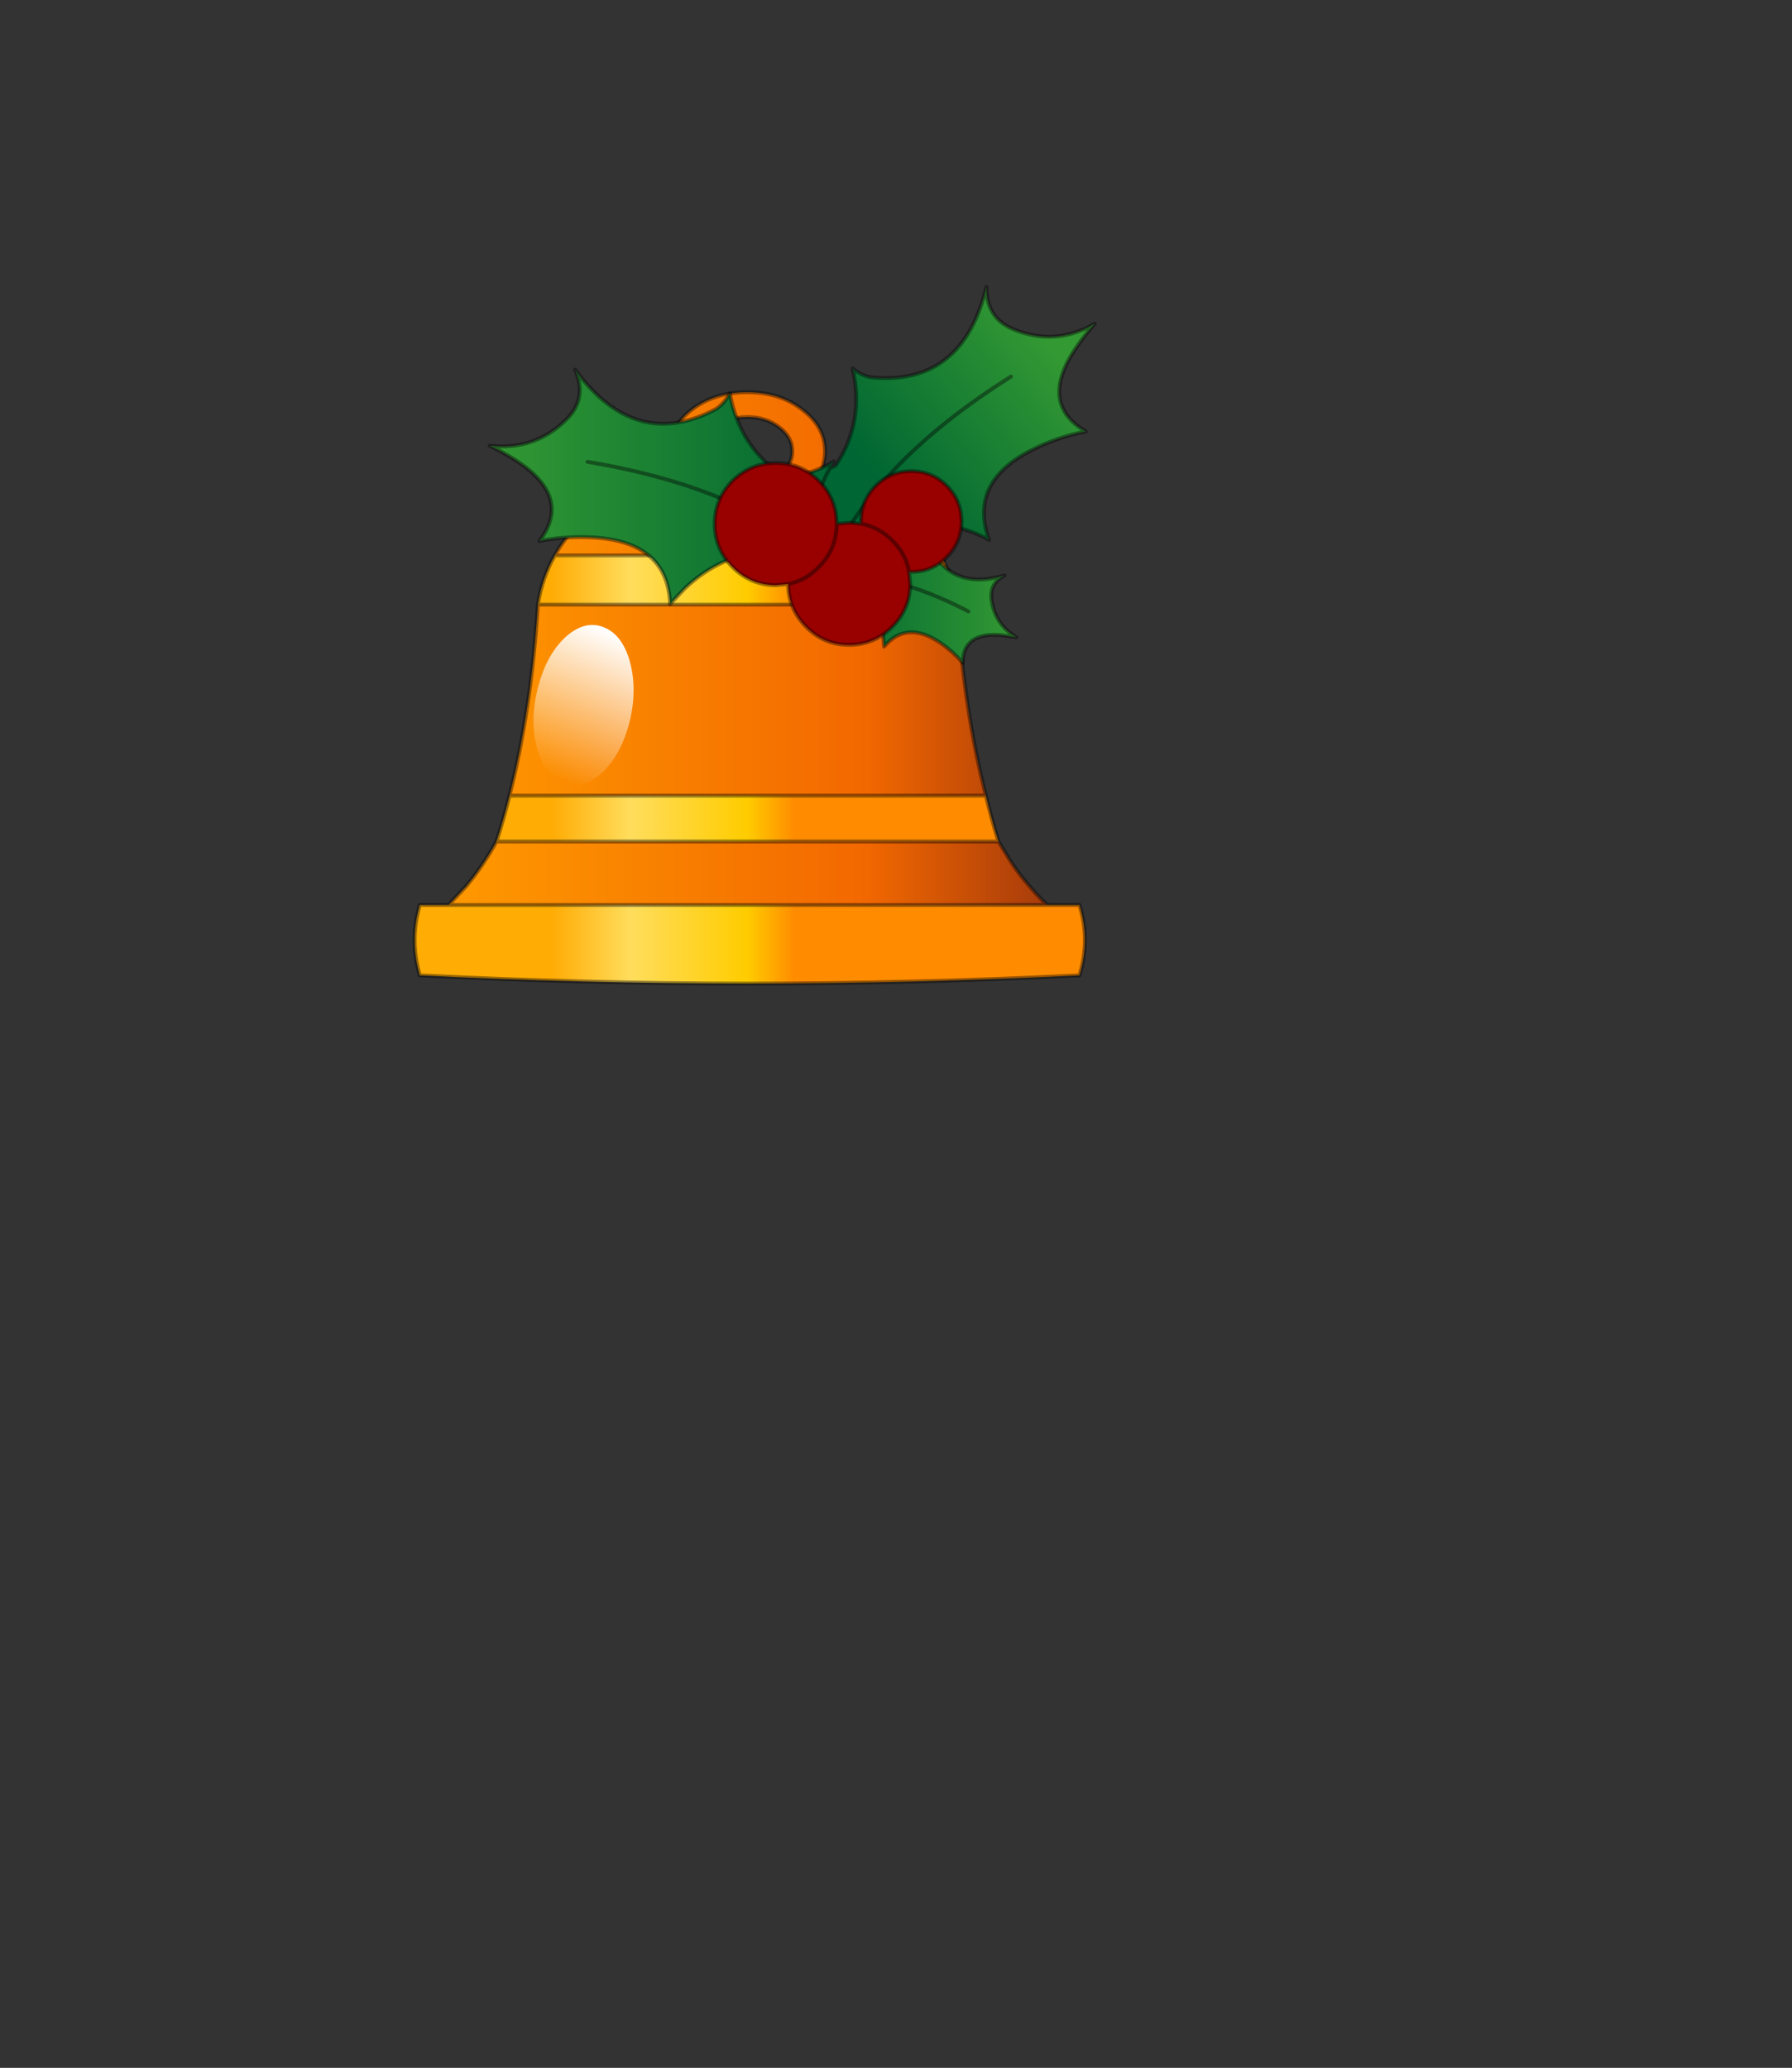 <?xml version="1.0" encoding="UTF-8" standalone="no"?>
<svg xmlns:xlink="http://www.w3.org/1999/xlink" height="531.5px" width="460.6px" xmlns="http://www.w3.org/2000/svg">
  <rect width="100%" height="100%" fill="#333333" stroke="none"/>
  <g transform="matrix(1.0, 0.0, 0.0, 1.0, 193.65, 334.05)">
    <use height="180.05" transform="matrix(1.0, 0.0, 0.0, 1.0, -87.6, -260.8)" width="175.85" xlink:href="#shape0"/>
  </g>
  <defs>
    <g id="shape0" transform="matrix(1.0, 0.0, 0.0, 1.0, 87.6, 260.8)">
      <path d="M10.0 -218.05 Q10.0 -221.75 6.55 -224.3 3.2 -226.85 -1.55 -226.85 -6.35 -226.85 -9.65 -224.3 -13.05 -221.75 -13.05 -218.05 -13.05 -214.45 -9.65 -211.9 L-1.5 -212.2 6.55 -211.9 Q10.0 -214.45 10.0 -218.05 M-51.05 -191.3 Q-42.5 -206.8 -19.15 -210.75 -21.55 -214.05 -21.55 -218.05 -21.55 -224.4 -15.75 -228.85 -9.9 -233.25 -1.55 -233.25 6.75 -233.25 12.45 -228.85 18.4 -224.4 18.4 -218.05 18.4 -214.05 16.1 -210.8 25.2 -209.25 32.2 -206.05 42.95 -200.85 48.2 -191.3 L-51.05 -191.3 M52.35 -178.65 Q54.1 -151.6 59.75 -129.55 L-62.7 -129.55 Q-57.1 -151.6 -55.4 -178.65 L52.35 -178.65 M63.0 -117.75 L64.9 -114.65 Q67.55 -110.15 70.95 -106.3 73.1 -103.75 75.5 -101.45 L-78.35 -101.45 -73.8 -106.3 Q-69.5 -111.5 -66.05 -117.75 L63.0 -117.75" fill="url(#gradient0)" fill-rule="evenodd" stroke="none"/>
      <path d="M48.2 -191.3 Q51.2 -185.65 52.35 -178.65 L-55.4 -178.65 Q-54.3 -185.65 -51.05 -191.3 L48.2 -191.3 M59.75 -129.55 Q61.2 -123.45 63.0 -117.75 L-66.05 -117.75 Q-64.2 -123.45 -62.7 -129.55 L59.75 -129.55 M75.5 -101.45 L83.8 -101.45 Q86.6 -92.45 83.8 -83.35 -1.65 -79.15 -85.75 -83.35 -88.4 -92.45 -85.75 -101.45 L-78.35 -101.45 75.5 -101.45" fill="url(#gradient1)" fill-rule="evenodd" stroke="none"/>
      <path d="M10.0 -218.05 Q10.0 -214.45 6.55 -211.9 L-1.5 -212.2 -9.65 -211.9 Q-13.05 -214.45 -13.05 -218.05 -13.05 -221.75 -9.65 -224.3 -6.35 -226.85 -1.55 -226.85 3.2 -226.85 6.55 -224.3 10.0 -221.75 10.0 -218.05 M-51.05 -191.3 Q-42.5 -206.8 -19.15 -210.75 -21.55 -214.05 -21.55 -218.05 -21.55 -224.4 -15.75 -228.85 -9.9 -233.25 -1.55 -233.25 6.75 -233.25 12.45 -228.85 18.4 -224.4 18.4 -218.05 18.4 -214.05 16.1 -210.8 25.2 -209.25 32.2 -206.05 42.95 -200.85 48.2 -191.3 51.2 -185.65 52.35 -178.65 54.1 -151.6 59.75 -129.55 61.2 -123.45 63.0 -117.75 L64.9 -114.65 Q67.55 -110.15 70.95 -106.3 73.1 -103.75 75.5 -101.45 L83.8 -101.45 Q86.6 -92.45 83.8 -83.35 -1.65 -79.15 -85.75 -83.35 -88.4 -92.45 -85.75 -101.45 L-78.35 -101.45 -73.8 -106.3 Q-69.5 -111.5 -66.05 -117.75 -64.2 -123.45 -62.7 -129.55 -57.1 -151.6 -55.4 -178.65 -54.3 -185.65 -51.05 -191.3 L48.2 -191.3 M-55.4 -178.65 L52.35 -178.65 M59.75 -129.55 L-62.7 -129.55 M-66.05 -117.75 L63.0 -117.75 M-78.35 -101.45 L75.5 -101.45" fill="none" stroke="#000000" stroke-linecap="round" stroke-linejoin="round" stroke-opacity="0.4" stroke-width="1.0"/>
      <path d="M-31.65 -163.6 Q-29.8 -156.3 -31.95 -148.05 -34.2 -139.7 -39.1 -135.25 -44.15 -130.85 -49.0 -132.75 -53.75 -134.75 -55.7 -142.0 -57.55 -149.25 -55.3 -157.6 -53.15 -165.85 -48.2 -170.4 -43.2 -174.8 -38.4 -172.8 -33.55 -170.85 -31.65 -163.6" fill="url(#gradient2)" fill-rule="evenodd" stroke="none"/>
      <path d="M19.7 -213.75 L21.1 -214.35 Q28.65 -225.55 25.5 -239.35 27.8 -237.5 30.3 -237.05 53.75 -234.8 59.9 -260.3 59.8 -252.35 66.75 -249.45 77.5 -244.95 87.75 -250.85 85.25 -248.05 83.2 -245.05 73.0 -230.4 85.45 -223.15 78.0 -221.7 71.4 -218.3 55.2 -210.05 60.6 -195.25 58.3 -196.6 55.75 -197.45 40.75 -203.0 28.45 -195.9 L27.35 -198.15 26.95 -195.0 Q23.05 -192.55 19.4 -188.65 L19.35 -188.65 19.2 -189.2 Q19.2 -192.0 18.85 -194.7 18.4 -199.6 16.35 -203.65 16.8 -208.9 19.7 -213.75 M66.2 -237.25 Q30.9 -215.05 19.35 -188.65 30.9 -215.05 66.2 -237.25 M14.55 -212.65 L9.25 -211.75 7.6 -212.8 Q11.25 -212.45 14.55 -212.65 M19.2 -188.6 L19.35 -188.5 19.2 -188.5 19.2 -188.6" fill="url(#gradient3)" fill-rule="evenodd" stroke="none"/>
      <path d="M19.7 -213.75 Q16.8 -208.9 16.35 -203.65 15.95 -199.1 17.4 -194.4 18.1 -191.75 19.2 -189.2 L19.35 -188.65 19.4 -188.65 19.4 -188.6 19.35 -188.5 19.2 -188.6 Q-1.65 -197.85 -17.7 -182.75 L-21.4 -178.8 Q-22.05 -194.45 -40.25 -195.85 -47.6 -196.4 -55.0 -195.0 -46.35 -206.4 -61.4 -215.95 -64.5 -217.9 -67.8 -219.5 -56.1 -218.15 -47.9 -226.4 -42.65 -231.7 -45.85 -239.05 -30.25 -217.8 -9.5 -229.0 -7.5 -230.4 -6.05 -232.95 -3.55 -219.05 7.75 -211.65 L9.25 -211.75 14.55 -212.65 Q17.65 -213.65 20.7 -215.45 L19.7 -213.75 M-42.65 -215.35 Q-1.55 -208.5 19.2 -188.65 L19.35 -188.5 19.2 -188.65 Q-1.55 -208.5 -42.65 -215.35" fill="url(#gradient4)" fill-rule="evenodd" stroke="none"/>
      <path d="M28.45 -195.9 Q29.8 -193.6 31.85 -192.05 39.25 -191.55 45.0 -196.85 44.8 -195.25 45.25 -193.9 50.65 -182.1 64.55 -186.15 60.65 -184.1 61.2 -179.95 62.05 -173.55 67.6 -170.25 L63.7 -170.8 Q53.9 -171.65 53.8 -163.7 51.05 -166.85 47.65 -169.1 39.25 -174.55 33.6 -167.85 L33.35 -170.8 Q31.35 -182.9 19.05 -185.75 L18.95 -185.8 21.9 -187.65 Q25.8 -190.5 26.95 -195.0 L27.35 -198.15 28.45 -195.9 M55.25 -176.9 Q34.75 -187.6 19.05 -185.75 34.75 -187.6 55.25 -176.9" fill="url(#gradient5)" fill-rule="evenodd" stroke="none"/>
      <path d="M28.45 -195.9 Q40.75 -203.0 55.75 -197.45 58.3 -196.6 60.6 -195.25 55.2 -210.05 71.4 -218.3 78.0 -221.7 85.45 -223.15 73.0 -230.4 83.2 -245.05 85.25 -248.05 87.75 -250.85 77.5 -244.95 66.75 -249.45 59.8 -252.35 59.9 -260.3 53.75 -234.8 30.3 -237.05 27.8 -237.5 25.5 -239.35 28.65 -225.55 21.1 -214.35 L19.7 -213.75 Q16.8 -208.9 16.35 -203.65 18.4 -199.6 18.85 -194.7 19.2 -192.0 19.2 -189.2 L19.35 -188.65 Q30.9 -215.05 66.2 -237.25 M9.25 -211.75 L14.55 -212.65 Q11.25 -212.45 7.6 -212.8 L9.25 -211.75 7.75 -211.65 Q-3.55 -219.05 -6.05 -232.95 -7.5 -230.4 -9.5 -229.0 -30.25 -217.8 -45.85 -239.05 -42.65 -231.7 -47.9 -226.4 -56.1 -218.15 -67.8 -219.5 -64.5 -217.9 -61.4 -215.95 -46.35 -206.4 -55.0 -195.0 -47.6 -196.4 -40.25 -195.85 -22.05 -194.45 -21.4 -178.8 L-17.7 -182.75 Q-1.65 -197.85 19.2 -188.6 L19.35 -188.5 19.2 -188.65 Q-1.55 -208.5 -42.65 -215.35 M14.55 -212.65 Q17.65 -213.65 20.7 -215.45 L19.7 -213.75 M19.05 -185.75 Q31.35 -182.9 33.35 -170.8 L33.6 -167.85 Q39.25 -174.55 47.65 -169.1 51.05 -166.85 53.8 -163.7 53.9 -171.65 63.7 -170.8 L67.6 -170.25 Q62.05 -173.55 61.2 -179.95 60.65 -184.1 64.55 -186.15 50.65 -182.1 45.25 -193.9 44.8 -195.25 45.0 -196.85 39.25 -191.55 31.85 -192.05 29.8 -193.6 28.45 -195.9 L27.35 -198.15 26.95 -195.0 Q25.8 -190.5 21.9 -187.65 L18.95 -185.8 M19.05 -185.75 Q34.75 -187.6 55.25 -176.9 M19.4 -188.6 L19.5 -188.45 19.35 -188.5 M19.2 -188.5 L19.2 -188.6 M19.4 -188.65 L19.35 -188.65 M19.4 -188.6 L19.4 -188.65 Q23.05 -192.55 26.95 -195.0 M16.35 -203.65 Q15.95 -199.1 17.4 -194.4 18.1 -191.75 19.2 -189.2" fill="none" stroke="#000000" stroke-linecap="round" stroke-linejoin="round" stroke-opacity="0.4" stroke-width="1.0"/>
      <path d="M18.95 -185.8 L18.85 -185.8 19.05 -185.75" fill="none" stroke="#ff0000" stroke-linecap="round" stroke-linejoin="round" stroke-width="1.0"/>
      <path d="M24.6 -199.7 L27.65 -199.45 27.65 -200.0 Q27.65 -205.4 31.45 -209.2 35.3 -212.95 40.55 -212.95 45.95 -212.95 49.7 -209.2 53.5 -205.4 53.5 -200.0 53.5 -194.7 49.7 -190.85 45.95 -187.05 40.55 -187.05 L40.0 -187.05 40.3 -184.05 Q40.3 -177.55 35.7 -172.95 31.05 -168.3 24.6 -168.3 18.1 -168.3 13.55 -172.95 8.95 -177.55 8.95 -183.95 L5.75 -183.65 Q-0.7 -183.65 -5.35 -188.3 -9.95 -192.9 -9.95 -199.4 -9.95 -205.85 -5.35 -210.5 -0.7 -215.05 5.75 -215.05 12.25 -215.05 16.8 -210.5 21.4 -205.85 21.4 -199.4 L24.6 -199.7 M8.95 -183.95 Q13.4 -184.8 16.8 -188.3 21.4 -192.9 21.4 -199.4 21.4 -192.9 16.8 -188.3 13.4 -184.8 8.95 -183.95 M40.0 -187.05 Q39.25 -191.6 35.7 -195.15 32.2 -198.6 27.65 -199.45 32.2 -198.6 35.7 -195.15 39.25 -191.6 40.0 -187.05" fill="#990000" fill-rule="evenodd" stroke="none"/>
      <path d="M24.6 -199.7 L27.65 -199.45 27.65 -200.0 Q27.65 -205.4 31.45 -209.2 35.3 -212.95 40.55 -212.95 45.95 -212.95 49.7 -209.2 53.5 -205.4 53.5 -200.0 53.5 -194.7 49.7 -190.85 45.95 -187.05 40.55 -187.05 L40.0 -187.05 40.3 -184.05 Q40.3 -177.55 35.7 -172.95 31.05 -168.3 24.6 -168.3 18.1 -168.3 13.55 -172.95 8.95 -177.55 8.95 -183.95 L5.75 -183.65 Q-0.7 -183.65 -5.35 -188.3 -9.95 -192.9 -9.95 -199.4 -9.95 -205.85 -5.35 -210.5 -0.7 -215.05 5.75 -215.05 12.25 -215.05 16.8 -210.5 21.4 -205.85 21.4 -199.4 L24.6 -199.7 M27.65 -199.45 Q32.2 -198.6 35.7 -195.15 39.25 -191.6 40.0 -187.05 M21.4 -199.4 Q21.4 -192.9 16.8 -188.3 13.4 -184.8 8.95 -183.95" fill="none" stroke="#000000" stroke-linecap="round" stroke-linejoin="round" stroke-opacity="0.4" stroke-width="1.0"/>
    </g>
    <linearGradient gradientTransform="matrix(0.094, 0.0, 0.0, 0.01, -1.5, -109.65)" gradientUnits="userSpaceOnUse" id="gradient0" spreadMethod="pad" x1="-819.2" x2="819.2">
      <stop offset="0.0" stop-color="#ff9900"/>
      <stop offset="0.698" stop-color="#f26800"/>
      <stop offset="1.0" stop-color="#a63b0b"/>
    </linearGradient>
    <linearGradient gradientTransform="matrix(0.038, 0.0, 0.0, 0.012, -20.55, -90.35)" gradientUnits="userSpaceOnUse" id="gradient1" spreadMethod="pad" x1="-819.2" x2="819.2">
      <stop offset="0.0" stop-color="#ffac05"/>
      <stop offset="0.322" stop-color="#ffdd5c"/>
      <stop offset="0.804" stop-color="#ffcc00"/>
      <stop offset="1.0" stop-color="#ff8c00"/>
    </linearGradient>
    <linearGradient gradientTransform="matrix(-0.006, 0.024, -0.014, -0.006, -43.65, -152.8)" gradientUnits="userSpaceOnUse" id="gradient2" spreadMethod="pad" x1="-819.2" x2="819.2">
      <stop offset="0.0" stop-color="#ffffff"/>
      <stop offset="1.0" stop-color="#ffffff" stop-opacity="0.0"/>
    </linearGradient>
    <linearGradient gradientTransform="matrix(-0.027, 0.021, -0.027, -0.034, 54.25, -227.85)" gradientUnits="userSpaceOnUse" id="gradient3" spreadMethod="pad" x1="-819.2" x2="819.2">
      <stop offset="0.0" stop-color="#339933"/>
      <stop offset="1.0" stop-color="#006633"/>
    </linearGradient>
    <linearGradient gradientTransform="matrix(0.054, 0.0, 0.0, 0.037, -23.55, -208.95)" gradientUnits="userSpaceOnUse" id="gradient4" spreadMethod="pad" x1="-819.2" x2="819.2">
      <stop offset="0.0" stop-color="#339933"/>
      <stop offset="1.0" stop-color="#006633"/>
    </linearGradient>
    <linearGradient gradientTransform="matrix(-0.03, 0.0, 0.0, -0.021, 43.25, -180.95)" gradientUnits="userSpaceOnUse" id="gradient5" spreadMethod="pad" x1="-819.2" x2="819.2">
      <stop offset="0.0" stop-color="#339933"/>
      <stop offset="1.0" stop-color="#006633"/>
    </linearGradient>
  </defs>
</svg>
